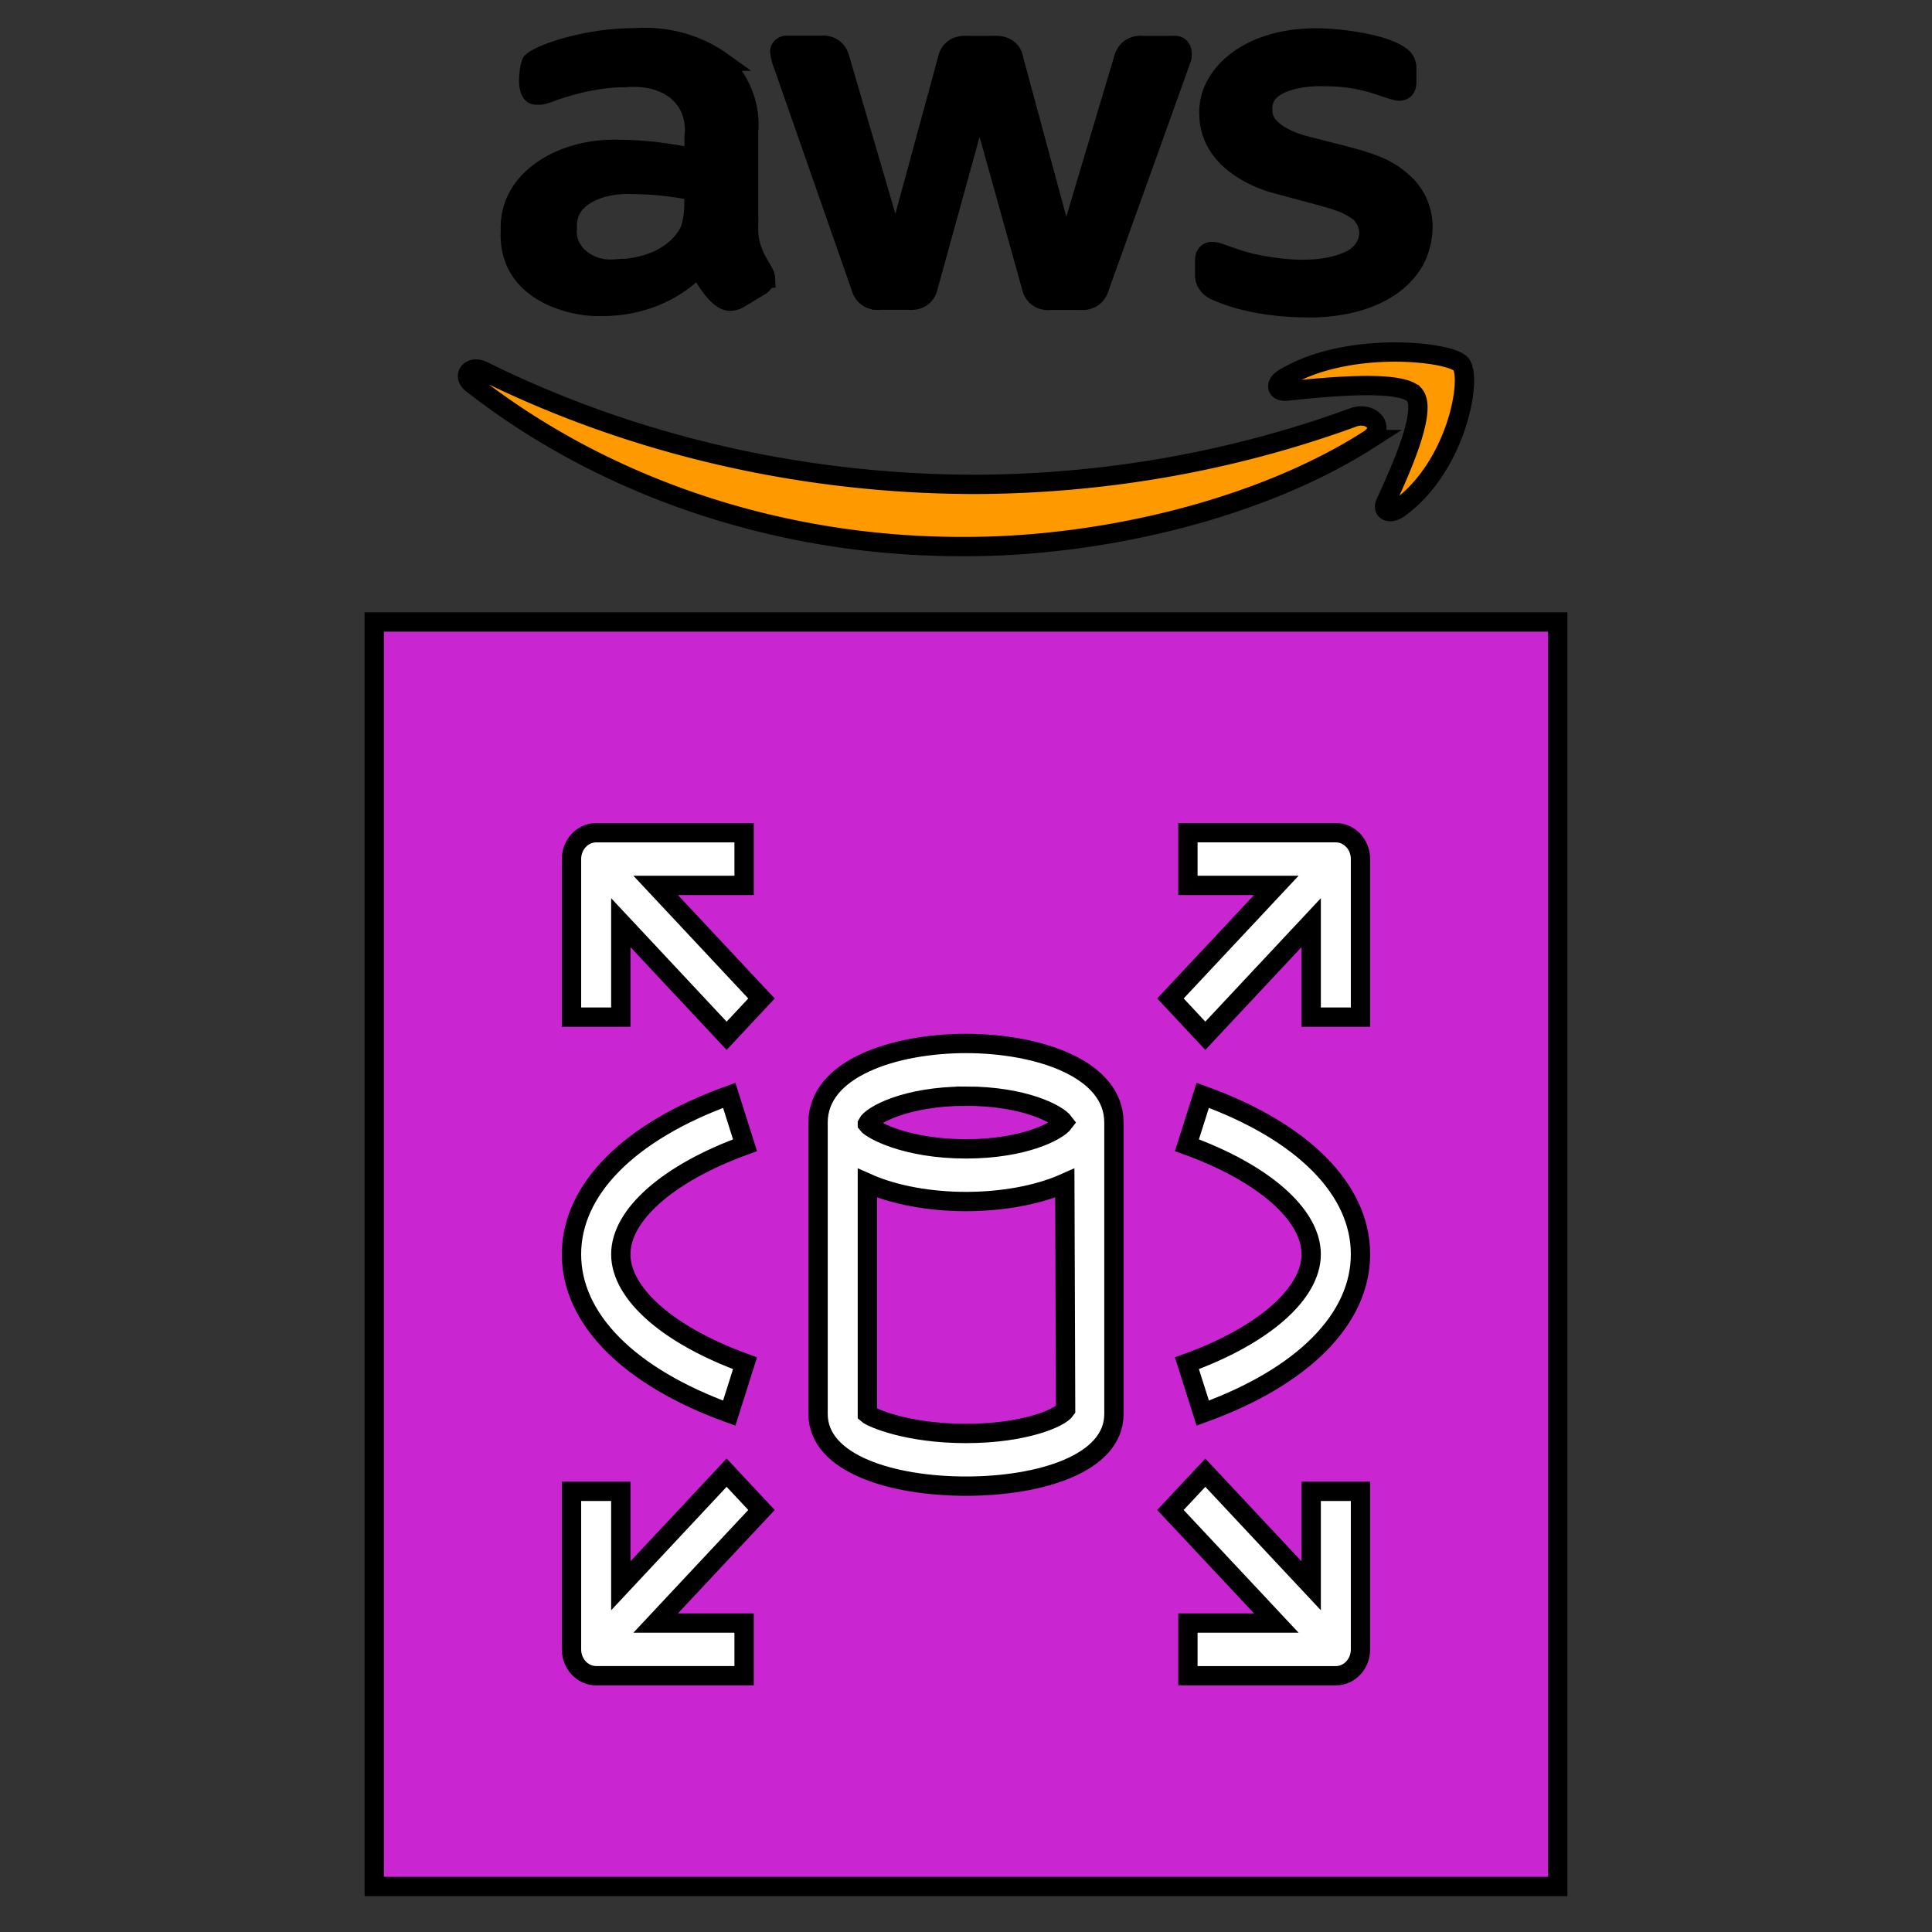<svg width="100" height="100" xmlns="http://www.w3.org/2000/svg">

 <rect width="100%" height="100%" fill="#333333" stroke="none"/>

 <g>
  <title>Layer 1</title>

  <g id="svg_21">
   <g stroke="null">
    <path stroke="null" d="m38.744,11.662c-0.055,1.583 0.855,2.283 0.877,2.73a0.66,0.571 0 0 1 -0.332,0.437l-1.032,0.626a0.859,0.744 0 0 1 -0.45,0.134c-0.037,0 -0.663,0.128 -1.651,-1.788a6.339,5.491 0 0 1 -5.049,2.056c-1.312,0.064 -4.869,-0.645 -4.688,-3.927c-0.125,-2.672 2.746,-4.332 5.72,-4.192c0.571,0 1.743,0.026 3.789,0.437l0,-1.092c0.217,-1.848 -1.187,-3.282 -3.612,-3.065c-0.195,0 -1.566,-0.035 -3.697,0.702c-0.593,0.239 -0.671,0.201 -0.866,0.201c-0.597,0 -0.354,-1.5 -0.24,-1.692c0.42,-0.447 2.893,-1.28 5.318,-1.271c1.622,-0.121 3.232,0.31 4.489,1.207a5.669,4.91 0 0 1 1.426,3.659l0,4.837l-0.004,0l0,0zm-6.966,2.267c2.617,-0.035 3.723,-1.398 3.973,-2.129c0.199,-0.702 0.166,-1.149 0.166,-1.915a13.858,12.004 0 0 0 -3.188,-0.338c-1.224,-0.08 -3.453,0.393 -3.365,2.251a2.241,1.941 0 0 0 2.414,2.129l0,0.003zm13.781,1.606c-0.634,0.051 -0.929,-0.338 -1.021,-0.725l-4.017,-11.496a3.078,2.666 0 0 1 -0.155,-0.6a0.369,0.319 0 0 1 0.313,-0.367l1.791,0c0.708,-0.061 0.94,0.421 1.014,0.725l2.879,9.833l2.676,-9.833c0.041,-0.223 0.236,-0.773 1.032,-0.715l1.382,0c0.173,-0.013 0.896,-0.032 1.021,0.725l2.694,9.96l2.974,-9.96c0.037,-0.153 0.221,-0.795 1.021,-0.725l1.592,0c0.066,-0.01 0.494,-0.057 0.424,0.6c-0.037,0.128 0.273,-0.744 -4.253,11.863c-0.096,0.383 -0.391,0.776 -1.025,0.725l-1.507,0c-0.881,0.08 -1.006,-0.674 -1.021,-0.75l-2.672,-9.577l-2.643,9.568c-0.015,0.077 -0.14,0.83 -1.025,0.75l-1.474,0l0,0zm22.048,0.393c-0.472,0 -2.735,-0.019 -4.622,-0.856a1.032,0.894 0 0 1 -0.63,-0.83l0,-0.753c0,-0.591 0.498,-0.482 0.711,-0.412c0.811,0.284 1.327,0.498 2.322,0.67c2.956,0.527 4.253,-0.16 4.57,-0.313a1.854,1.606 0 0 0 0.428,-2.439c-0.848,-0.616 -1.249,-0.638 -4.286,-1.469c-0.372,-0.089 -3.524,-0.951 -3.527,-3.655c-0.052,-1.973 2.02,-3.927 5.602,-3.908c1.021,0 3.745,0.287 4.482,1.092c0.111,0.144 0.162,0.319 0.155,0.492l0,0.702c0,0.313 -0.133,0.466 -0.394,0.466c-0.619,-0.057 -1.725,-0.779 -3.962,-0.75c-0.553,-0.026 -3.218,0.064 -3.096,1.743c-0.037,1.325 2.145,1.82 2.396,1.88c2.937,0.766 3.922,0.894 5.086,2.066c1.382,1.552 0.638,3.371 0.35,3.872c-1.537,2.618 -5.514,2.404 -5.584,2.401l0,0z" fill="#000000" p-id="25764"/>
    <path stroke="null" d="m70.85,22.753c-5.646,3.611 -13.843,5.536 -20.843,5.536a37.822,32.761 0 0 1 -25.579,-8.431c-0.527,-0.415 -0.063,-0.98 0.579,-0.661a51.386,44.509 0 0 0 25.549,5.874a50.807,44.008 0 0 0 19.475,-3.461c0.951,-0.351 1.754,0.543 0.818,1.143l0,0zm2.351,-2.324c-0.722,-0.804 -4.777,-0.377 -6.597,-0.188c-0.545,0.054 -0.638,-0.358 -0.144,-0.661c3.232,-1.967 8.54,-1.405 9.148,-0.744c0.608,0.664 -0.166,5.268 -3.188,7.467c-0.464,0.342 -0.91,0.16 -0.7,-0.287c0.678,-1.481 2.204,-4.782 1.482,-5.587l0,0z" fill="#FF9900" p-id="25765"/>
   </g>
   <g stroke="null">
    <title stroke="null">Icon-Architecture/16/Arch_Amazon-RDS_16</title>
    <g stroke="null" fill-rule="evenodd" fill="none" id="svg_17">
     <g stroke="null" fill="#C925D1" id="svg_19">
      <rect stroke="null" height="65.451" width="61.258" y="32.194" x="19.371" id="svg_20"/>
     </g>
     <path stroke="null" fill="#FFFFFF" id="svg_18" d="m33.938,45.829l5.477,5.852l-1.805,1.931l-5.477,-5.855l0,4.89l-2.552,0l0,-8.181c0,-0.753 0.572,-1.364 1.276,-1.364l7.657,0l0,2.727l-4.576,0zm5.477,32.327l-5.477,5.852l4.576,0l0,2.727l-7.657,0c-0.704,0 -1.276,-0.611 -1.276,-1.364l0,-8.181l2.552,0l0,4.89l5.477,-5.855l1.805,1.931zm-7.282,-13.237c0,2.045 2.466,4.205 6.429,5.642l-0.817,2.583c-5.189,-1.876 -8.165,-4.876 -8.165,-8.225c0,-3.349 2.976,-6.349 8.165,-8.225l0.817,2.583c-3.964,1.437 -6.429,3.597 -6.429,5.642l0,0zm35.734,12.272l2.552,0l0,8.181c0,0.753 -0.572,1.364 -1.276,1.364l-7.657,0l0,-2.727l4.576,0l-5.48,-5.852l1.805,-1.931l5.48,5.855l0,-4.89zm2.552,-32.726l0,8.181l-2.552,0l0,-4.89l-5.48,5.855l-1.805,-1.931l5.48,-5.852l-4.576,0l0,-2.727l7.657,0c0.704,0 1.276,0.611 1.276,1.364l0,0zm0,20.453c0,3.349 -2.976,6.349 -8.165,8.225l-0.819,-2.583c3.966,-1.437 6.432,-3.597 6.432,-5.642c0,-2.045 -2.466,-4.205 -6.432,-5.642l0.819,-2.583c5.189,1.876 8.165,4.876 8.165,8.225l0,0zm-20.419,9.278c-3.037,0 -4.883,-0.813 -5.105,-1.009l0,-11.948c1.44,0.641 3.303,0.952 5.105,0.952c1.807,0 3.673,-0.311 5.115,-0.954l0.041,11.732c-0.273,0.415 -2.118,1.227 -5.156,1.227l0,0zm0,-17.459c2.997,0 4.742,0.916 5.072,1.364c-0.329,0.447 -2.075,1.364 -5.072,1.364c-3.137,0 -4.901,-1.004 -5.105,-1.279l0,-0.027c0.204,-0.417 1.968,-1.421 5.105,-1.421l0,0zm0,-2.727c-3.688,0 -7.657,1.279 -7.657,4.091l0,15.086c0,2.583 3.846,3.736 7.657,3.736c3.811,0 7.657,-1.154 7.657,-3.736l0,-15.086c0,-2.812 -3.969,-4.091 -7.657,-4.091l0,0z"/>
    </g>
   </g>
  </g>
 </g>
</svg>